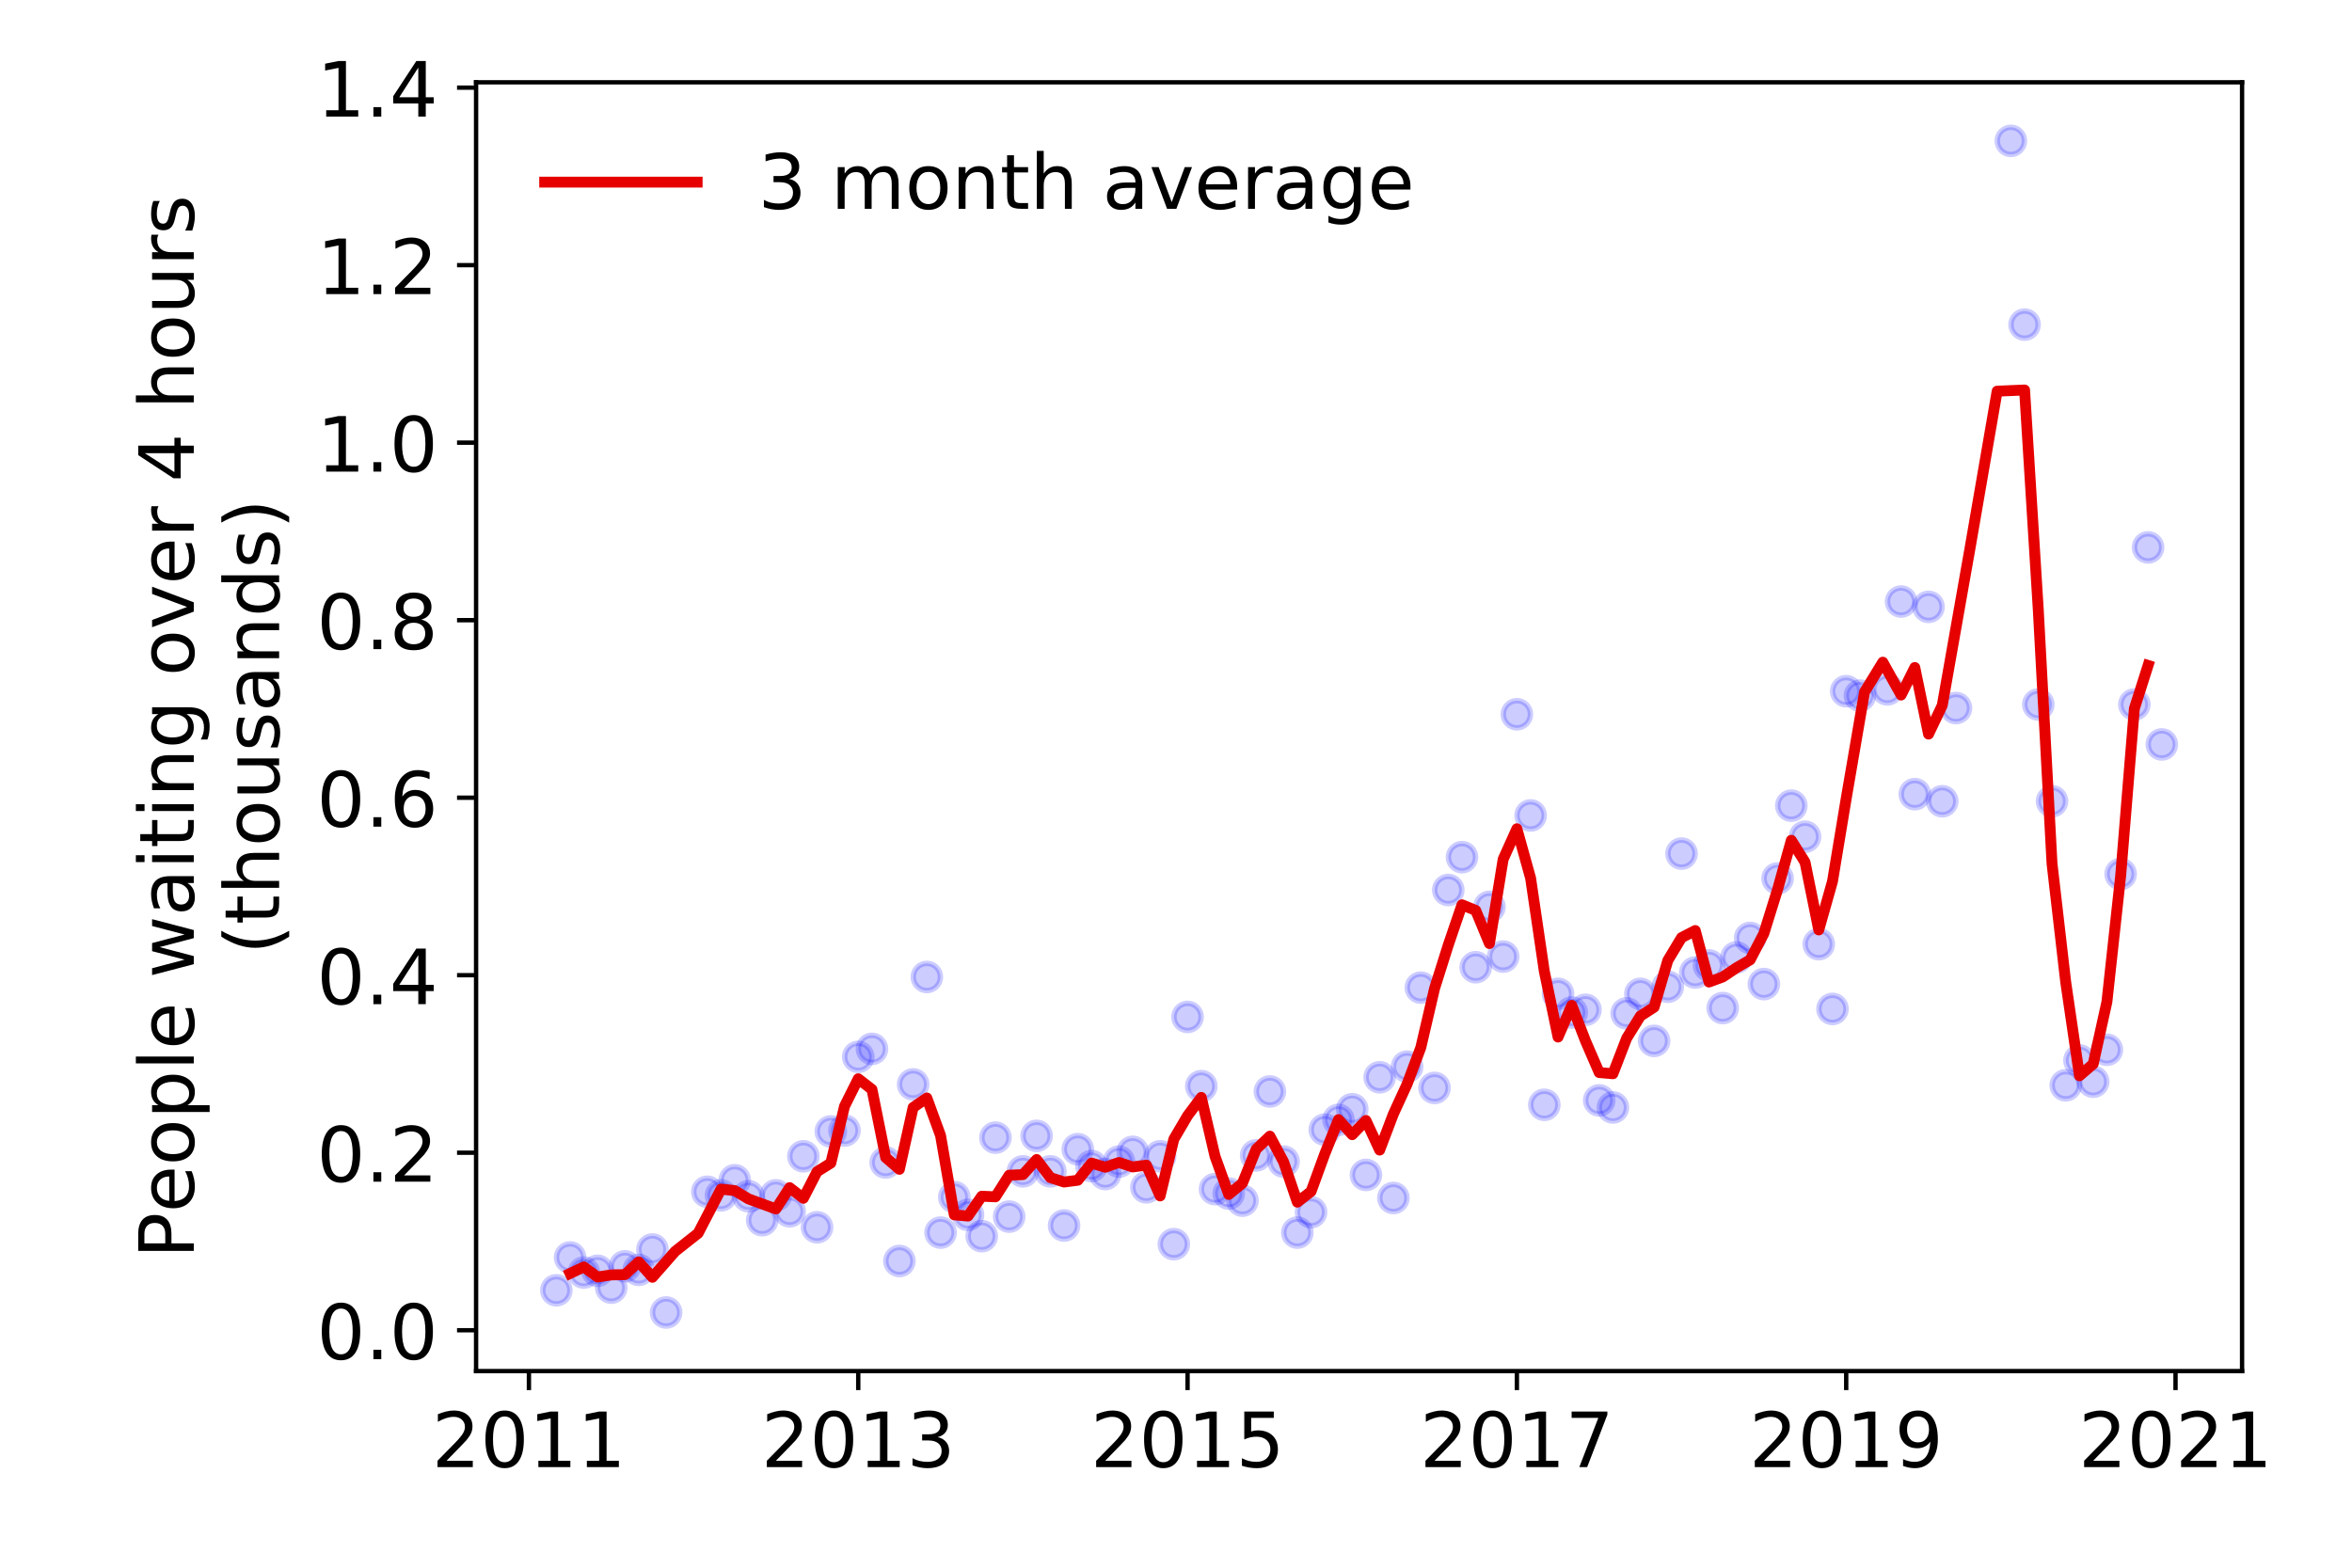 <?xml version="1.0" encoding="utf-8" standalone="no"?>
<!DOCTYPE svg PUBLIC "-//W3C//DTD SVG 1.1//EN"
  "http://www.w3.org/Graphics/SVG/1.1/DTD/svg11.dtd">
<!-- Created with matplotlib (https://matplotlib.org/) -->
<svg height="288pt" version="1.1" viewBox="0 0 432 288" width="432pt" xmlns="http://www.w3.org/2000/svg" xmlns:xlink="http://www.w3.org/1999/xlink">
 <defs>
  <style type="text/css">
*{stroke-linecap:butt;stroke-linejoin:round;}
  </style>
 </defs>
 <g id="figure_1">
  <g id="patch_1">
   <path d="M 0 288 
L 432 288 
L 432 0 
L 0 0 
z
" style="fill:#ffffff;"/>
  </g>
  <g id="axes_1">
   <g id="patch_2">
    <path d="M 87.445 251.88 
L 411.809 251.88 
L 411.809 15.12 
L 87.445 15.12 
z
" style="fill:#ffffff;"/>
   </g>
   <g id="matplotlib.axis_1">
    <g id="xtick_1">
     <g id="line2d_1">
      <defs>
       <path d="M 0 0 
L 0 3.5 
" id="m7afa722b14" style="stroke:#000000;stroke-width:0.8;"/>
      </defs>
      <g>
       <use style="stroke:#000000;stroke-width:0.8;" x="97.148" xlink:href="#m7afa722b14" y="251.88"/>
      </g>
     </g>
     <g id="text_1">
      <!-- 2011 -->
      <defs>
       <path d="M 19.188 8.297 
L 53.609 8.297 
L 53.609 0 
L 7.328 0 
L 7.328 8.297 
Q 12.938 14.109 22.625 23.891 
Q 32.328 33.688 34.812 36.531 
Q 39.547 41.844 41.422 45.531 
Q 43.312 49.219 43.312 52.781 
Q 43.312 58.594 39.234 62.25 
Q 35.156 65.922 28.609 65.922 
Q 23.969 65.922 18.812 64.312 
Q 13.672 62.703 7.812 59.422 
L 7.812 69.391 
Q 13.766 71.781 18.938 73 
Q 24.125 74.219 28.422 74.219 
Q 39.75 74.219 46.484 68.547 
Q 53.219 62.891 53.219 53.422 
Q 53.219 48.922 51.531 44.891 
Q 49.859 40.875 45.406 35.406 
Q 44.188 33.984 37.641 27.219 
Q 31.109 20.453 19.188 8.297 
z
" id="DejaVuSans-50"/>
       <path d="M 31.781 66.406 
Q 24.172 66.406 20.328 58.906 
Q 16.5 51.422 16.5 36.375 
Q 16.5 21.391 20.328 13.891 
Q 24.172 6.391 31.781 6.391 
Q 39.453 6.391 43.281 13.891 
Q 47.125 21.391 47.125 36.375 
Q 47.125 51.422 43.281 58.906 
Q 39.453 66.406 31.781 66.406 
z
M 31.781 74.219 
Q 44.047 74.219 50.516 64.516 
Q 56.984 54.828 56.984 36.375 
Q 56.984 17.969 50.516 8.266 
Q 44.047 -1.422 31.781 -1.422 
Q 19.531 -1.422 13.062 8.266 
Q 6.594 17.969 6.594 36.375 
Q 6.594 54.828 13.062 64.516 
Q 19.531 74.219 31.781 74.219 
z
" id="DejaVuSans-48"/>
       <path d="M 12.406 8.297 
L 28.516 8.297 
L 28.516 63.922 
L 10.984 60.406 
L 10.984 69.391 
L 28.422 72.906 
L 38.281 72.906 
L 38.281 8.297 
L 54.391 8.297 
L 54.391 0 
L 12.406 0 
z
" id="DejaVuSans-49"/>
      </defs>
      <g transform="translate(79.333 269.518)scale(0.14 -0.14)">
       <use xlink:href="#DejaVuSans-50"/>
       <use x="63.623" xlink:href="#DejaVuSans-48"/>
       <use x="127.246" xlink:href="#DejaVuSans-49"/>
       <use x="190.869" xlink:href="#DejaVuSans-49"/>
      </g>
     </g>
    </g>
    <g id="xtick_2">
     <g id="line2d_2">
      <g>
       <use style="stroke:#000000;stroke-width:0.8;" x="157.636" xlink:href="#m7afa722b14" y="251.88"/>
      </g>
     </g>
     <g id="text_2">
      <!-- 2013 -->
      <defs>
       <path d="M 40.578 39.312 
Q 47.656 37.797 51.625 33 
Q 55.609 28.219 55.609 21.188 
Q 55.609 10.406 48.188 4.484 
Q 40.766 -1.422 27.094 -1.422 
Q 22.516 -1.422 17.656 -0.516 
Q 12.797 0.391 7.625 2.203 
L 7.625 11.719 
Q 11.719 9.328 16.594 8.109 
Q 21.484 6.891 26.812 6.891 
Q 36.078 6.891 40.938 10.547 
Q 45.797 14.203 45.797 21.188 
Q 45.797 27.641 41.281 31.266 
Q 36.766 34.906 28.719 34.906 
L 20.219 34.906 
L 20.219 43.016 
L 29.109 43.016 
Q 36.375 43.016 40.234 45.922 
Q 44.094 48.828 44.094 54.297 
Q 44.094 59.906 40.109 62.906 
Q 36.141 65.922 28.719 65.922 
Q 24.656 65.922 20.016 65.031 
Q 15.375 64.156 9.812 62.312 
L 9.812 71.094 
Q 15.438 72.656 20.344 73.438 
Q 25.25 74.219 29.594 74.219 
Q 40.828 74.219 47.359 69.109 
Q 53.906 64.016 53.906 55.328 
Q 53.906 49.266 50.438 45.094 
Q 46.969 40.922 40.578 39.312 
z
" id="DejaVuSans-51"/>
      </defs>
      <g transform="translate(139.821 269.518)scale(0.14 -0.14)">
       <use xlink:href="#DejaVuSans-50"/>
       <use x="63.623" xlink:href="#DejaVuSans-48"/>
       <use x="127.246" xlink:href="#DejaVuSans-49"/>
       <use x="190.869" xlink:href="#DejaVuSans-51"/>
      </g>
     </g>
    </g>
    <g id="xtick_3">
     <g id="line2d_3">
      <g>
       <use style="stroke:#000000;stroke-width:0.8;" x="218.123" xlink:href="#m7afa722b14" y="251.88"/>
      </g>
     </g>
     <g id="text_3">
      <!-- 2015 -->
      <defs>
       <path d="M 10.797 72.906 
L 49.516 72.906 
L 49.516 64.594 
L 19.828 64.594 
L 19.828 46.734 
Q 21.969 47.469 24.109 47.828 
Q 26.266 48.188 28.422 48.188 
Q 40.625 48.188 47.75 41.5 
Q 54.891 34.812 54.891 23.391 
Q 54.891 11.625 47.562 5.094 
Q 40.234 -1.422 26.906 -1.422 
Q 22.312 -1.422 17.547 -0.641 
Q 12.797 0.141 7.719 1.703 
L 7.719 11.625 
Q 12.109 9.234 16.797 8.062 
Q 21.484 6.891 26.703 6.891 
Q 35.156 6.891 40.078 11.328 
Q 45.016 15.766 45.016 23.391 
Q 45.016 31 40.078 35.438 
Q 35.156 39.891 26.703 39.891 
Q 22.75 39.891 18.812 39.016 
Q 14.891 38.141 10.797 36.281 
z
" id="DejaVuSans-53"/>
      </defs>
      <g transform="translate(200.308 269.518)scale(0.14 -0.14)">
       <use xlink:href="#DejaVuSans-50"/>
       <use x="63.623" xlink:href="#DejaVuSans-48"/>
       <use x="127.246" xlink:href="#DejaVuSans-49"/>
       <use x="190.869" xlink:href="#DejaVuSans-53"/>
      </g>
     </g>
    </g>
    <g id="xtick_4">
     <g id="line2d_4">
      <g>
       <use style="stroke:#000000;stroke-width:0.8;" x="278.611" xlink:href="#m7afa722b14" y="251.88"/>
      </g>
     </g>
     <g id="text_4">
      <!-- 2017 -->
      <defs>
       <path d="M 8.203 72.906 
L 55.078 72.906 
L 55.078 68.703 
L 28.609 0 
L 18.312 0 
L 43.219 64.594 
L 8.203 64.594 
z
" id="DejaVuSans-55"/>
      </defs>
      <g transform="translate(260.796 269.518)scale(0.14 -0.14)">
       <use xlink:href="#DejaVuSans-50"/>
       <use x="63.623" xlink:href="#DejaVuSans-48"/>
       <use x="127.246" xlink:href="#DejaVuSans-49"/>
       <use x="190.869" xlink:href="#DejaVuSans-55"/>
      </g>
     </g>
    </g>
    <g id="xtick_5">
     <g id="line2d_5">
      <g>
       <use style="stroke:#000000;stroke-width:0.8;" x="339.098" xlink:href="#m7afa722b14" y="251.88"/>
      </g>
     </g>
     <g id="text_5">
      <!-- 2019 -->
      <defs>
       <path d="M 10.984 1.516 
L 10.984 10.5 
Q 14.703 8.734 18.5 7.812 
Q 22.312 6.891 25.984 6.891 
Q 35.75 6.891 40.891 13.453 
Q 46.047 20.016 46.781 33.406 
Q 43.953 29.203 39.594 26.953 
Q 35.25 24.703 29.984 24.703 
Q 19.047 24.703 12.672 31.312 
Q 6.297 37.938 6.297 49.422 
Q 6.297 60.641 12.938 67.422 
Q 19.578 74.219 30.609 74.219 
Q 43.266 74.219 49.922 64.516 
Q 56.594 54.828 56.594 36.375 
Q 56.594 19.141 48.406 8.859 
Q 40.234 -1.422 26.422 -1.422 
Q 22.703 -1.422 18.891 -0.688 
Q 15.094 0.047 10.984 1.516 
z
M 30.609 32.422 
Q 37.25 32.422 41.125 36.953 
Q 45.016 41.5 45.016 49.422 
Q 45.016 57.281 41.125 61.844 
Q 37.25 66.406 30.609 66.406 
Q 23.969 66.406 20.094 61.844 
Q 16.219 57.281 16.219 49.422 
Q 16.219 41.5 20.094 36.953 
Q 23.969 32.422 30.609 32.422 
z
" id="DejaVuSans-57"/>
      </defs>
      <g transform="translate(321.283 269.518)scale(0.14 -0.14)">
       <use xlink:href="#DejaVuSans-50"/>
       <use x="63.623" xlink:href="#DejaVuSans-48"/>
       <use x="127.246" xlink:href="#DejaVuSans-49"/>
       <use x="190.869" xlink:href="#DejaVuSans-57"/>
      </g>
     </g>
    </g>
    <g id="xtick_6">
     <g id="line2d_6">
      <g>
       <use style="stroke:#000000;stroke-width:0.8;" x="399.586" xlink:href="#m7afa722b14" y="251.88"/>
      </g>
     </g>
     <g id="text_6">
      <!-- 2021 -->
      <g transform="translate(381.771 269.518)scale(0.14 -0.14)">
       <use xlink:href="#DejaVuSans-50"/>
       <use x="63.623" xlink:href="#DejaVuSans-48"/>
       <use x="127.246" xlink:href="#DejaVuSans-50"/>
       <use x="190.869" xlink:href="#DejaVuSans-49"/>
      </g>
     </g>
    </g>
   </g>
   <g id="matplotlib.axis_2">
    <g id="ytick_1">
     <g id="line2d_7">
      <defs>
       <path d="M 0 0 
L -3.5 0 
" id="mf721488476" style="stroke:#000000;stroke-width:0.8;"/>
      </defs>
      <g>
       <use style="stroke:#000000;stroke-width:0.8;" x="87.445" xlink:href="#mf721488476" y="244.379"/>
      </g>
     </g>
     <g id="text_7">
      <!-- 0.0 -->
      <defs>
       <path d="M 10.688 12.406 
L 21 12.406 
L 21 0 
L 10.688 0 
z
" id="DejaVuSans-46"/>
      </defs>
      <g transform="translate(58.181 249.698)scale(0.14 -0.14)">
       <use xlink:href="#DejaVuSans-48"/>
       <use x="63.623" xlink:href="#DejaVuSans-46"/>
       <use x="95.41" xlink:href="#DejaVuSans-48"/>
      </g>
     </g>
    </g>
    <g id="ytick_2">
     <g id="line2d_8">
      <g>
       <use style="stroke:#000000;stroke-width:0.8;" x="87.445" xlink:href="#mf721488476" y="211.768"/>
      </g>
     </g>
     <g id="text_8">
      <!-- 0.2 -->
      <g transform="translate(58.181 217.087)scale(0.14 -0.14)">
       <use xlink:href="#DejaVuSans-48"/>
       <use x="63.623" xlink:href="#DejaVuSans-46"/>
       <use x="95.41" xlink:href="#DejaVuSans-50"/>
      </g>
     </g>
    </g>
    <g id="ytick_3">
     <g id="line2d_9">
      <g>
       <use style="stroke:#000000;stroke-width:0.8;" x="87.445" xlink:href="#mf721488476" y="179.156"/>
      </g>
     </g>
     <g id="text_9">
      <!-- 0.4 -->
      <defs>
       <path d="M 37.797 64.312 
L 12.891 25.391 
L 37.797 25.391 
z
M 35.203 72.906 
L 47.609 72.906 
L 47.609 25.391 
L 58.016 25.391 
L 58.016 17.188 
L 47.609 17.188 
L 47.609 0 
L 37.797 0 
L 37.797 17.188 
L 4.891 17.188 
L 4.891 26.703 
z
" id="DejaVuSans-52"/>
      </defs>
      <g transform="translate(58.181 184.475)scale(0.14 -0.14)">
       <use xlink:href="#DejaVuSans-48"/>
       <use x="63.623" xlink:href="#DejaVuSans-46"/>
       <use x="95.41" xlink:href="#DejaVuSans-52"/>
      </g>
     </g>
    </g>
    <g id="ytick_4">
     <g id="line2d_10">
      <g>
       <use style="stroke:#000000;stroke-width:0.8;" x="87.445" xlink:href="#mf721488476" y="146.545"/>
      </g>
     </g>
     <g id="text_10">
      <!-- 0.6 -->
      <defs>
       <path d="M 33.016 40.375 
Q 26.375 40.375 22.484 35.828 
Q 18.609 31.297 18.609 23.391 
Q 18.609 15.531 22.484 10.953 
Q 26.375 6.391 33.016 6.391 
Q 39.656 6.391 43.531 10.953 
Q 47.406 15.531 47.406 23.391 
Q 47.406 31.297 43.531 35.828 
Q 39.656 40.375 33.016 40.375 
z
M 52.594 71.297 
L 52.594 62.312 
Q 48.875 64.062 45.094 64.984 
Q 41.312 65.922 37.594 65.922 
Q 27.828 65.922 22.672 59.328 
Q 17.531 52.734 16.797 39.406 
Q 19.672 43.656 24.016 45.922 
Q 28.375 48.188 33.594 48.188 
Q 44.578 48.188 50.953 41.516 
Q 57.328 34.859 57.328 23.391 
Q 57.328 12.156 50.688 5.359 
Q 44.047 -1.422 33.016 -1.422 
Q 20.359 -1.422 13.672 8.266 
Q 6.984 17.969 6.984 36.375 
Q 6.984 53.656 15.188 63.938 
Q 23.391 74.219 37.203 74.219 
Q 40.922 74.219 44.703 73.484 
Q 48.484 72.75 52.594 71.297 
z
" id="DejaVuSans-54"/>
      </defs>
      <g transform="translate(58.181 151.864)scale(0.14 -0.14)">
       <use xlink:href="#DejaVuSans-48"/>
       <use x="63.623" xlink:href="#DejaVuSans-46"/>
       <use x="95.41" xlink:href="#DejaVuSans-54"/>
      </g>
     </g>
    </g>
    <g id="ytick_5">
     <g id="line2d_11">
      <g>
       <use style="stroke:#000000;stroke-width:0.8;" x="87.445" xlink:href="#mf721488476" y="113.933"/>
      </g>
     </g>
     <g id="text_11">
      <!-- 0.8 -->
      <defs>
       <path d="M 31.781 34.625 
Q 24.75 34.625 20.719 30.859 
Q 16.703 27.094 16.703 20.516 
Q 16.703 13.922 20.719 10.156 
Q 24.75 6.391 31.781 6.391 
Q 38.812 6.391 42.859 10.172 
Q 46.922 13.969 46.922 20.516 
Q 46.922 27.094 42.891 30.859 
Q 38.875 34.625 31.781 34.625 
z
M 21.922 38.812 
Q 15.578 40.375 12.031 44.719 
Q 8.5 49.078 8.5 55.328 
Q 8.5 64.062 14.719 69.141 
Q 20.953 74.219 31.781 74.219 
Q 42.672 74.219 48.875 69.141 
Q 55.078 64.062 55.078 55.328 
Q 55.078 49.078 51.531 44.719 
Q 48 40.375 41.703 38.812 
Q 48.828 37.156 52.797 32.312 
Q 56.781 27.484 56.781 20.516 
Q 56.781 9.906 50.312 4.234 
Q 43.844 -1.422 31.781 -1.422 
Q 19.734 -1.422 13.25 4.234 
Q 6.781 9.906 6.781 20.516 
Q 6.781 27.484 10.781 32.312 
Q 14.797 37.156 21.922 38.812 
z
M 18.312 54.391 
Q 18.312 48.734 21.844 45.562 
Q 25.391 42.391 31.781 42.391 
Q 38.141 42.391 41.719 45.562 
Q 45.312 48.734 45.312 54.391 
Q 45.312 60.062 41.719 63.234 
Q 38.141 66.406 31.781 66.406 
Q 25.391 66.406 21.844 63.234 
Q 18.312 60.062 18.312 54.391 
z
" id="DejaVuSans-56"/>
      </defs>
      <g transform="translate(58.181 119.252)scale(0.14 -0.14)">
       <use xlink:href="#DejaVuSans-48"/>
       <use x="63.623" xlink:href="#DejaVuSans-46"/>
       <use x="95.41" xlink:href="#DejaVuSans-56"/>
      </g>
     </g>
    </g>
    <g id="ytick_6">
     <g id="line2d_12">
      <g>
       <use style="stroke:#000000;stroke-width:0.8;" x="87.445" xlink:href="#mf721488476" y="81.321"/>
      </g>
     </g>
     <g id="text_12">
      <!-- 1.0 -->
      <g transform="translate(58.181 86.64)scale(0.14 -0.14)">
       <use xlink:href="#DejaVuSans-49"/>
       <use x="63.623" xlink:href="#DejaVuSans-46"/>
       <use x="95.41" xlink:href="#DejaVuSans-48"/>
      </g>
     </g>
    </g>
    <g id="ytick_7">
     <g id="line2d_13">
      <g>
       <use style="stroke:#000000;stroke-width:0.8;" x="87.445" xlink:href="#mf721488476" y="48.71"/>
      </g>
     </g>
     <g id="text_13">
      <!-- 1.2 -->
      <g transform="translate(58.181 54.029)scale(0.14 -0.14)">
       <use xlink:href="#DejaVuSans-49"/>
       <use x="63.623" xlink:href="#DejaVuSans-46"/>
       <use x="95.41" xlink:href="#DejaVuSans-50"/>
      </g>
     </g>
    </g>
    <g id="ytick_8">
     <g id="line2d_14">
      <g>
       <use style="stroke:#000000;stroke-width:0.8;" x="87.445" xlink:href="#mf721488476" y="16.098"/>
      </g>
     </g>
     <g id="text_14">
      <!-- 1.4 -->
      <g transform="translate(58.181 21.417)scale(0.14 -0.14)">
       <use xlink:href="#DejaVuSans-49"/>
       <use x="63.623" xlink:href="#DejaVuSans-46"/>
       <use x="95.41" xlink:href="#DejaVuSans-52"/>
      </g>
     </g>
    </g>
    <g id="text_15">
     <!-- People waiting over 4 hours -->
     <defs>
      <path d="M 19.672 64.797 
L 19.672 37.406 
L 32.078 37.406 
Q 38.969 37.406 42.719 40.969 
Q 46.484 44.531 46.484 51.125 
Q 46.484 57.672 42.719 61.234 
Q 38.969 64.797 32.078 64.797 
z
M 9.812 72.906 
L 32.078 72.906 
Q 44.344 72.906 50.609 67.359 
Q 56.891 61.812 56.891 51.125 
Q 56.891 40.328 50.609 34.812 
Q 44.344 29.297 32.078 29.297 
L 19.672 29.297 
L 19.672 0 
L 9.812 0 
z
" id="DejaVuSans-80"/>
      <path d="M 56.203 29.594 
L 56.203 25.203 
L 14.891 25.203 
Q 15.484 15.922 20.484 11.062 
Q 25.484 6.203 34.422 6.203 
Q 39.594 6.203 44.453 7.469 
Q 49.312 8.734 54.109 11.281 
L 54.109 2.781 
Q 49.266 0.734 44.188 -0.344 
Q 39.109 -1.422 33.891 -1.422 
Q 20.797 -1.422 13.156 6.188 
Q 5.516 13.812 5.516 26.812 
Q 5.516 40.234 12.766 48.109 
Q 20.016 56 32.328 56 
Q 43.359 56 49.781 48.891 
Q 56.203 41.797 56.203 29.594 
z
M 47.219 32.234 
Q 47.125 39.594 43.094 43.984 
Q 39.062 48.391 32.422 48.391 
Q 24.906 48.391 20.391 44.141 
Q 15.875 39.891 15.188 32.172 
z
" id="DejaVuSans-101"/>
      <path d="M 30.609 48.391 
Q 23.391 48.391 19.188 42.75 
Q 14.984 37.109 14.984 27.297 
Q 14.984 17.484 19.156 11.844 
Q 23.344 6.203 30.609 6.203 
Q 37.797 6.203 41.984 11.859 
Q 46.188 17.531 46.188 27.297 
Q 46.188 37.016 41.984 42.703 
Q 37.797 48.391 30.609 48.391 
z
M 30.609 56 
Q 42.328 56 49.016 48.375 
Q 55.719 40.766 55.719 27.297 
Q 55.719 13.875 49.016 6.219 
Q 42.328 -1.422 30.609 -1.422 
Q 18.844 -1.422 12.172 6.219 
Q 5.516 13.875 5.516 27.297 
Q 5.516 40.766 12.172 48.375 
Q 18.844 56 30.609 56 
z
" id="DejaVuSans-111"/>
      <path d="M 18.109 8.203 
L 18.109 -20.797 
L 9.078 -20.797 
L 9.078 54.688 
L 18.109 54.688 
L 18.109 46.391 
Q 20.953 51.266 25.266 53.625 
Q 29.594 56 35.594 56 
Q 45.562 56 51.781 48.094 
Q 58.016 40.188 58.016 27.297 
Q 58.016 14.406 51.781 6.484 
Q 45.562 -1.422 35.594 -1.422 
Q 29.594 -1.422 25.266 0.953 
Q 20.953 3.328 18.109 8.203 
z
M 48.688 27.297 
Q 48.688 37.203 44.609 42.844 
Q 40.531 48.484 33.406 48.484 
Q 26.266 48.484 22.188 42.844 
Q 18.109 37.203 18.109 27.297 
Q 18.109 17.391 22.188 11.75 
Q 26.266 6.109 33.406 6.109 
Q 40.531 6.109 44.609 11.75 
Q 48.688 17.391 48.688 27.297 
z
" id="DejaVuSans-112"/>
      <path d="M 9.422 75.984 
L 18.406 75.984 
L 18.406 0 
L 9.422 0 
z
" id="DejaVuSans-108"/>
      <path id="DejaVuSans-32"/>
      <path d="M 4.203 54.688 
L 13.188 54.688 
L 24.422 12.016 
L 35.594 54.688 
L 46.188 54.688 
L 57.422 12.016 
L 68.609 54.688 
L 77.594 54.688 
L 63.281 0 
L 52.688 0 
L 40.922 44.828 
L 29.109 0 
L 18.5 0 
z
" id="DejaVuSans-119"/>
      <path d="M 34.281 27.484 
Q 23.391 27.484 19.188 25 
Q 14.984 22.516 14.984 16.5 
Q 14.984 11.719 18.141 8.906 
Q 21.297 6.109 26.703 6.109 
Q 34.188 6.109 38.703 11.406 
Q 43.219 16.703 43.219 25.484 
L 43.219 27.484 
z
M 52.203 31.203 
L 52.203 0 
L 43.219 0 
L 43.219 8.297 
Q 40.141 3.328 35.547 0.953 
Q 30.953 -1.422 24.312 -1.422 
Q 15.922 -1.422 10.953 3.297 
Q 6 8.016 6 15.922 
Q 6 25.141 12.172 29.828 
Q 18.359 34.516 30.609 34.516 
L 43.219 34.516 
L 43.219 35.406 
Q 43.219 41.609 39.141 45 
Q 35.062 48.391 27.688 48.391 
Q 23 48.391 18.547 47.266 
Q 14.109 46.141 10.016 43.891 
L 10.016 52.203 
Q 14.938 54.109 19.578 55.047 
Q 24.219 56 28.609 56 
Q 40.484 56 46.344 49.844 
Q 52.203 43.703 52.203 31.203 
z
" id="DejaVuSans-97"/>
      <path d="M 9.422 54.688 
L 18.406 54.688 
L 18.406 0 
L 9.422 0 
z
M 9.422 75.984 
L 18.406 75.984 
L 18.406 64.594 
L 9.422 64.594 
z
" id="DejaVuSans-105"/>
      <path d="M 18.312 70.219 
L 18.312 54.688 
L 36.812 54.688 
L 36.812 47.703 
L 18.312 47.703 
L 18.312 18.016 
Q 18.312 11.328 20.141 9.422 
Q 21.969 7.516 27.594 7.516 
L 36.812 7.516 
L 36.812 0 
L 27.594 0 
Q 17.188 0 13.234 3.875 
Q 9.281 7.766 9.281 18.016 
L 9.281 47.703 
L 2.688 47.703 
L 2.688 54.688 
L 9.281 54.688 
L 9.281 70.219 
z
" id="DejaVuSans-116"/>
      <path d="M 54.891 33.016 
L 54.891 0 
L 45.906 0 
L 45.906 32.719 
Q 45.906 40.484 42.875 44.328 
Q 39.844 48.188 33.797 48.188 
Q 26.516 48.188 22.312 43.547 
Q 18.109 38.922 18.109 30.906 
L 18.109 0 
L 9.078 0 
L 9.078 54.688 
L 18.109 54.688 
L 18.109 46.188 
Q 21.344 51.125 25.703 53.562 
Q 30.078 56 35.797 56 
Q 45.219 56 50.047 50.172 
Q 54.891 44.344 54.891 33.016 
z
" id="DejaVuSans-110"/>
      <path d="M 45.406 27.984 
Q 45.406 37.75 41.375 43.109 
Q 37.359 48.484 30.078 48.484 
Q 22.859 48.484 18.828 43.109 
Q 14.797 37.75 14.797 27.984 
Q 14.797 18.266 18.828 12.891 
Q 22.859 7.516 30.078 7.516 
Q 37.359 7.516 41.375 12.891 
Q 45.406 18.266 45.406 27.984 
z
M 54.391 6.781 
Q 54.391 -7.172 48.188 -13.984 
Q 42 -20.797 29.203 -20.797 
Q 24.469 -20.797 20.266 -20.094 
Q 16.062 -19.391 12.109 -17.922 
L 12.109 -9.188 
Q 16.062 -11.328 19.922 -12.344 
Q 23.781 -13.375 27.781 -13.375 
Q 36.625 -13.375 41.016 -8.766 
Q 45.406 -4.156 45.406 5.172 
L 45.406 9.625 
Q 42.625 4.781 38.281 2.391 
Q 33.938 0 27.875 0 
Q 17.828 0 11.672 7.656 
Q 5.516 15.328 5.516 27.984 
Q 5.516 40.672 11.672 48.328 
Q 17.828 56 27.875 56 
Q 33.938 56 38.281 53.609 
Q 42.625 51.219 45.406 46.391 
L 45.406 54.688 
L 54.391 54.688 
z
" id="DejaVuSans-103"/>
      <path d="M 2.984 54.688 
L 12.5 54.688 
L 29.594 8.797 
L 46.688 54.688 
L 56.203 54.688 
L 35.688 0 
L 23.484 0 
z
" id="DejaVuSans-118"/>
      <path d="M 41.109 46.297 
Q 39.594 47.172 37.812 47.578 
Q 36.031 48 33.891 48 
Q 26.266 48 22.188 43.047 
Q 18.109 38.094 18.109 28.812 
L 18.109 0 
L 9.078 0 
L 9.078 54.688 
L 18.109 54.688 
L 18.109 46.188 
Q 20.953 51.172 25.484 53.578 
Q 30.031 56 36.531 56 
Q 37.453 56 38.578 55.875 
Q 39.703 55.766 41.062 55.516 
z
" id="DejaVuSans-114"/>
      <path d="M 54.891 33.016 
L 54.891 0 
L 45.906 0 
L 45.906 32.719 
Q 45.906 40.484 42.875 44.328 
Q 39.844 48.188 33.797 48.188 
Q 26.516 48.188 22.312 43.547 
Q 18.109 38.922 18.109 30.906 
L 18.109 0 
L 9.078 0 
L 9.078 75.984 
L 18.109 75.984 
L 18.109 46.188 
Q 21.344 51.125 25.703 53.562 
Q 30.078 56 35.797 56 
Q 45.219 56 50.047 50.172 
Q 54.891 44.344 54.891 33.016 
z
" id="DejaVuSans-104"/>
      <path d="M 8.5 21.578 
L 8.5 54.688 
L 17.484 54.688 
L 17.484 21.922 
Q 17.484 14.156 20.5 10.266 
Q 23.531 6.391 29.594 6.391 
Q 36.859 6.391 41.078 11.031 
Q 45.312 15.672 45.312 23.688 
L 45.312 54.688 
L 54.297 54.688 
L 54.297 0 
L 45.312 0 
L 45.312 8.406 
Q 42.047 3.422 37.719 1 
Q 33.406 -1.422 27.688 -1.422 
Q 18.266 -1.422 13.375 4.438 
Q 8.5 10.297 8.5 21.578 
z
M 31.109 56 
z
" id="DejaVuSans-117"/>
      <path d="M 44.281 53.078 
L 44.281 44.578 
Q 40.484 46.531 36.375 47.5 
Q 32.281 48.484 27.875 48.484 
Q 21.188 48.484 17.844 46.438 
Q 14.5 44.391 14.5 40.281 
Q 14.5 37.156 16.891 35.375 
Q 19.281 33.594 26.516 31.984 
L 29.594 31.297 
Q 39.156 29.25 43.188 25.516 
Q 47.219 21.781 47.219 15.094 
Q 47.219 7.469 41.188 3.016 
Q 35.156 -1.422 24.609 -1.422 
Q 20.219 -1.422 15.453 -0.562 
Q 10.688 0.297 5.422 2 
L 5.422 11.281 
Q 10.406 8.688 15.234 7.391 
Q 20.062 6.109 24.812 6.109 
Q 31.156 6.109 34.562 8.281 
Q 37.984 10.453 37.984 14.406 
Q 37.984 18.062 35.516 20.016 
Q 33.062 21.969 24.703 23.781 
L 21.578 24.516 
Q 13.234 26.266 9.516 29.906 
Q 5.812 33.547 5.812 39.891 
Q 5.812 47.609 11.281 51.797 
Q 16.75 56 26.812 56 
Q 31.781 56 36.172 55.266 
Q 40.578 54.547 44.281 53.078 
z
" id="DejaVuSans-115"/>
     </defs>
     <g transform="translate(35.592 231.175)rotate(-90)scale(0.14 -0.14)">
      <use xlink:href="#DejaVuSans-80"/>
      <use x="60.256" xlink:href="#DejaVuSans-101"/>
      <use x="121.779" xlink:href="#DejaVuSans-111"/>
      <use x="182.961" xlink:href="#DejaVuSans-112"/>
      <use x="246.438" xlink:href="#DejaVuSans-108"/>
      <use x="274.221" xlink:href="#DejaVuSans-101"/>
      <use x="335.744" xlink:href="#DejaVuSans-32"/>
      <use x="367.531" xlink:href="#DejaVuSans-119"/>
      <use x="449.318" xlink:href="#DejaVuSans-97"/>
      <use x="510.598" xlink:href="#DejaVuSans-105"/>
      <use x="538.381" xlink:href="#DejaVuSans-116"/>
      <use x="577.59" xlink:href="#DejaVuSans-105"/>
      <use x="605.373" xlink:href="#DejaVuSans-110"/>
      <use x="668.752" xlink:href="#DejaVuSans-103"/>
      <use x="732.229" xlink:href="#DejaVuSans-32"/>
      <use x="764.016" xlink:href="#DejaVuSans-111"/>
      <use x="825.197" xlink:href="#DejaVuSans-118"/>
      <use x="884.377" xlink:href="#DejaVuSans-101"/>
      <use x="945.9" xlink:href="#DejaVuSans-114"/>
      <use x="987.014" xlink:href="#DejaVuSans-32"/>
      <use x="1018.801" xlink:href="#DejaVuSans-52"/>
      <use x="1082.424" xlink:href="#DejaVuSans-32"/>
      <use x="1114.211" xlink:href="#DejaVuSans-104"/>
      <use x="1177.59" xlink:href="#DejaVuSans-111"/>
      <use x="1238.771" xlink:href="#DejaVuSans-117"/>
      <use x="1302.15" xlink:href="#DejaVuSans-114"/>
      <use x="1343.264" xlink:href="#DejaVuSans-115"/>
     </g>
     <!-- (thousands) -->
     <defs>
      <path d="M 31 75.875 
Q 24.469 64.656 21.281 53.656 
Q 18.109 42.672 18.109 31.391 
Q 18.109 20.125 21.312 9.062 
Q 24.516 -2 31 -13.188 
L 23.188 -13.188 
Q 15.875 -1.703 12.234 9.375 
Q 8.594 20.453 8.594 31.391 
Q 8.594 42.281 12.203 53.312 
Q 15.828 64.359 23.188 75.875 
z
" id="DejaVuSans-40"/>
      <path d="M 45.406 46.391 
L 45.406 75.984 
L 54.391 75.984 
L 54.391 0 
L 45.406 0 
L 45.406 8.203 
Q 42.578 3.328 38.25 0.953 
Q 33.938 -1.422 27.875 -1.422 
Q 17.969 -1.422 11.734 6.484 
Q 5.516 14.406 5.516 27.297 
Q 5.516 40.188 11.734 48.094 
Q 17.969 56 27.875 56 
Q 33.938 56 38.25 53.625 
Q 42.578 51.266 45.406 46.391 
z
M 14.797 27.297 
Q 14.797 17.391 18.875 11.75 
Q 22.953 6.109 30.078 6.109 
Q 37.203 6.109 41.297 11.75 
Q 45.406 17.391 45.406 27.297 
Q 45.406 37.203 41.297 42.844 
Q 37.203 48.484 30.078 48.484 
Q 22.953 48.484 18.875 42.844 
Q 14.797 37.203 14.797 27.297 
z
" id="DejaVuSans-100"/>
      <path d="M 8.016 75.875 
L 15.828 75.875 
Q 23.141 64.359 26.781 53.312 
Q 30.422 42.281 30.422 31.391 
Q 30.422 20.453 26.781 9.375 
Q 23.141 -1.703 15.828 -13.188 
L 8.016 -13.188 
Q 14.5 -2 17.703 9.062 
Q 20.906 20.125 20.906 31.391 
Q 20.906 42.672 17.703 53.656 
Q 14.5 64.656 8.016 75.875 
z
" id="DejaVuSans-41"/>
     </defs>
     <g transform="translate(51.269 175.325)rotate(-90)scale(0.14 -0.14)">
      <use xlink:href="#DejaVuSans-40"/>
      <use x="39.014" xlink:href="#DejaVuSans-116"/>
      <use x="78.223" xlink:href="#DejaVuSans-104"/>
      <use x="141.602" xlink:href="#DejaVuSans-111"/>
      <use x="202.783" xlink:href="#DejaVuSans-117"/>
      <use x="266.162" xlink:href="#DejaVuSans-115"/>
      <use x="318.262" xlink:href="#DejaVuSans-97"/>
      <use x="379.541" xlink:href="#DejaVuSans-110"/>
      <use x="442.92" xlink:href="#DejaVuSans-100"/>
      <use x="506.396" xlink:href="#DejaVuSans-115"/>
      <use x="558.496" xlink:href="#DejaVuSans-41"/>
     </g>
    </g>
   </g>
   <g id="line2d_15">
    <defs>
     <path d="M 0 2.5 
C 0.663 2.5 1.299 2.237 1.768 1.768 
C 2.237 1.299 2.5 0.663 2.5 0 
C 2.5 -0.663 2.237 -1.299 1.768 -1.768 
C 1.299 -2.237 0.663 -2.5 0 -2.5 
C -0.663 -2.5 -1.299 -2.237 -1.768 -1.768 
C -2.237 -1.299 -2.5 -0.663 -2.5 0 
C -2.5 0.663 -2.237 1.299 -1.768 1.768 
C -1.299 2.237 -0.663 2.5 0 2.5 
z
" id="mb6cf1b5b35" style="stroke:#0000ff;stroke-opacity:0.2;"/>
    </defs>
    <g clip-path="url(#p290813e451)">
     <use style="fill:#0000ff;fill-opacity:0.2;stroke:#0000ff;stroke-opacity:0.2;" x="397.065" xlink:href="#mb6cf1b5b35" y="136.761"/>
     <use style="fill:#0000ff;fill-opacity:0.2;stroke:#0000ff;stroke-opacity:0.2;" x="394.545" xlink:href="#mb6cf1b5b35" y="100.562"/>
     <use style="fill:#0000ff;fill-opacity:0.2;stroke:#0000ff;stroke-opacity:0.2;" x="392.025" xlink:href="#mb6cf1b5b35" y="129.424"/>
     <use style="fill:#0000ff;fill-opacity:0.2;stroke:#0000ff;stroke-opacity:0.2;" x="389.505" xlink:href="#mb6cf1b5b35" y="160.568"/>
     <use style="fill:#0000ff;fill-opacity:0.2;stroke:#0000ff;stroke-opacity:0.2;" x="386.984" xlink:href="#mb6cf1b5b35" y="192.853"/>
     <use style="fill:#0000ff;fill-opacity:0.2;stroke:#0000ff;stroke-opacity:0.2;" x="384.464" xlink:href="#mb6cf1b5b35" y="198.723"/>
     <use style="fill:#0000ff;fill-opacity:0.2;stroke:#0000ff;stroke-opacity:0.2;" x="381.944" xlink:href="#mb6cf1b5b35" y="194.81"/>
     <use style="fill:#0000ff;fill-opacity:0.2;stroke:#0000ff;stroke-opacity:0.2;" x="379.423" xlink:href="#mb6cf1b5b35" y="199.375"/>
     <use style="fill:#0000ff;fill-opacity:0.2;stroke:#0000ff;stroke-opacity:0.2;" x="376.903" xlink:href="#mb6cf1b5b35" y="147.197"/>
     <use style="fill:#0000ff;fill-opacity:0.2;stroke:#0000ff;stroke-opacity:0.2;" x="374.383" xlink:href="#mb6cf1b5b35" y="129.424"/>
     <use style="fill:#0000ff;fill-opacity:0.2;stroke:#0000ff;stroke-opacity:0.2;" x="371.862" xlink:href="#mb6cf1b5b35" y="59.635"/>
     <use style="fill:#0000ff;fill-opacity:0.2;stroke:#0000ff;stroke-opacity:0.2;" x="369.342" xlink:href="#mb6cf1b5b35" y="25.882"/>
     <use style="fill:#0000ff;fill-opacity:0.2;stroke:#0000ff;stroke-opacity:0.2;" x="359.261" xlink:href="#mb6cf1b5b35" y="130.076"/>
     <use style="fill:#0000ff;fill-opacity:0.2;stroke:#0000ff;stroke-opacity:0.2;" x="356.74" xlink:href="#mb6cf1b5b35" y="147.197"/>
     <use style="fill:#0000ff;fill-opacity:0.2;stroke:#0000ff;stroke-opacity:0.2;" x="354.22" xlink:href="#mb6cf1b5b35" y="111.487"/>
     <use style="fill:#0000ff;fill-opacity:0.2;stroke:#0000ff;stroke-opacity:0.2;" x="351.7" xlink:href="#mb6cf1b5b35" y="145.892"/>
     <use style="fill:#0000ff;fill-opacity:0.2;stroke:#0000ff;stroke-opacity:0.2;" x="349.18" xlink:href="#mb6cf1b5b35" y="110.509"/>
     <use style="fill:#0000ff;fill-opacity:0.2;stroke:#0000ff;stroke-opacity:0.2;" x="346.659" xlink:href="#mb6cf1b5b35" y="126.652"/>
     <use style="fill:#0000ff;fill-opacity:0.2;stroke:#0000ff;stroke-opacity:0.2;" x="341.619" xlink:href="#mb6cf1b5b35" y="127.793"/>
     <use style="fill:#0000ff;fill-opacity:0.2;stroke:#0000ff;stroke-opacity:0.2;" x="339.098" xlink:href="#mb6cf1b5b35" y="126.978"/>
     <use style="fill:#0000ff;fill-opacity:0.2;stroke:#0000ff;stroke-opacity:0.2;" x="336.578" xlink:href="#mb6cf1b5b35" y="185.352"/>
     <use style="fill:#0000ff;fill-opacity:0.2;stroke:#0000ff;stroke-opacity:0.2;" x="334.058" xlink:href="#mb6cf1b5b35" y="173.449"/>
     <use style="fill:#0000ff;fill-opacity:0.2;stroke:#0000ff;stroke-opacity:0.2;" x="331.537" xlink:href="#mb6cf1b5b35" y="153.719"/>
     <use style="fill:#0000ff;fill-opacity:0.2;stroke:#0000ff;stroke-opacity:0.2;" x="329.017" xlink:href="#mb6cf1b5b35" y="148.012"/>
     <use style="fill:#0000ff;fill-opacity:0.2;stroke:#0000ff;stroke-opacity:0.2;" x="326.497" xlink:href="#mb6cf1b5b35" y="161.383"/>
     <use style="fill:#0000ff;fill-opacity:0.2;stroke:#0000ff;stroke-opacity:0.2;" x="323.976" xlink:href="#mb6cf1b5b35" y="180.787"/>
     <use style="fill:#0000ff;fill-opacity:0.2;stroke:#0000ff;stroke-opacity:0.2;" x="321.456" xlink:href="#mb6cf1b5b35" y="172.308"/>
     <use style="fill:#0000ff;fill-opacity:0.2;stroke:#0000ff;stroke-opacity:0.2;" x="318.936" xlink:href="#mb6cf1b5b35" y="175.895"/>
     <use style="fill:#0000ff;fill-opacity:0.2;stroke:#0000ff;stroke-opacity:0.2;" x="316.415" xlink:href="#mb6cf1b5b35" y="185.189"/>
     <use style="fill:#0000ff;fill-opacity:0.2;stroke:#0000ff;stroke-opacity:0.2;" x="313.895" xlink:href="#mb6cf1b5b35" y="177.363"/>
     <use style="fill:#0000ff;fill-opacity:0.2;stroke:#0000ff;stroke-opacity:0.2;" x="311.375" xlink:href="#mb6cf1b5b35" y="178.667"/>
     <use style="fill:#0000ff;fill-opacity:0.2;stroke:#0000ff;stroke-opacity:0.2;" x="308.854" xlink:href="#mb6cf1b5b35" y="156.817"/>
     <use style="fill:#0000ff;fill-opacity:0.2;stroke:#0000ff;stroke-opacity:0.2;" x="306.334" xlink:href="#mb6cf1b5b35" y="181.276"/>
     <use style="fill:#0000ff;fill-opacity:0.2;stroke:#0000ff;stroke-opacity:0.2;" x="303.814" xlink:href="#mb6cf1b5b35" y="191.222"/>
     <use style="fill:#0000ff;fill-opacity:0.2;stroke:#0000ff;stroke-opacity:0.2;" x="301.294" xlink:href="#mb6cf1b5b35" y="182.58"/>
     <use style="fill:#0000ff;fill-opacity:0.2;stroke:#0000ff;stroke-opacity:0.2;" x="298.773" xlink:href="#mb6cf1b5b35" y="186.168"/>
     <use style="fill:#0000ff;fill-opacity:0.2;stroke:#0000ff;stroke-opacity:0.2;" x="296.253" xlink:href="#mb6cf1b5b35" y="203.452"/>
     <use style="fill:#0000ff;fill-opacity:0.2;stroke:#0000ff;stroke-opacity:0.2;" x="293.733" xlink:href="#mb6cf1b5b35" y="202.147"/>
     <use style="fill:#0000ff;fill-opacity:0.2;stroke:#0000ff;stroke-opacity:0.2;" x="291.212" xlink:href="#mb6cf1b5b35" y="185.515"/>
     <use style="fill:#0000ff;fill-opacity:0.2;stroke:#0000ff;stroke-opacity:0.2;" x="288.692" xlink:href="#mb6cf1b5b35" y="186.005"/>
     <use style="fill:#0000ff;fill-opacity:0.2;stroke:#0000ff;stroke-opacity:0.2;" x="286.172" xlink:href="#mb6cf1b5b35" y="182.58"/>
     <use style="fill:#0000ff;fill-opacity:0.2;stroke:#0000ff;stroke-opacity:0.2;" x="283.651" xlink:href="#mb6cf1b5b35" y="202.963"/>
     <use style="fill:#0000ff;fill-opacity:0.2;stroke:#0000ff;stroke-opacity:0.2;" x="281.131" xlink:href="#mb6cf1b5b35" y="149.806"/>
     <use style="fill:#0000ff;fill-opacity:0.2;stroke:#0000ff;stroke-opacity:0.2;" x="278.611" xlink:href="#mb6cf1b5b35" y="131.217"/>
     <use style="fill:#0000ff;fill-opacity:0.2;stroke:#0000ff;stroke-opacity:0.2;" x="276.09" xlink:href="#mb6cf1b5b35" y="175.732"/>
     <use style="fill:#0000ff;fill-opacity:0.2;stroke:#0000ff;stroke-opacity:0.2;" x="273.57" xlink:href="#mb6cf1b5b35" y="166.601"/>
     <use style="fill:#0000ff;fill-opacity:0.2;stroke:#0000ff;stroke-opacity:0.2;" x="271.05" xlink:href="#mb6cf1b5b35" y="177.689"/>
     <use style="fill:#0000ff;fill-opacity:0.2;stroke:#0000ff;stroke-opacity:0.2;" x="268.529" xlink:href="#mb6cf1b5b35" y="157.47"/>
     <use style="fill:#0000ff;fill-opacity:0.2;stroke:#0000ff;stroke-opacity:0.2;" x="266.009" xlink:href="#mb6cf1b5b35" y="163.503"/>
     <use style="fill:#0000ff;fill-opacity:0.2;stroke:#0000ff;stroke-opacity:0.2;" x="263.489" xlink:href="#mb6cf1b5b35" y="199.865"/>
     <use style="fill:#0000ff;fill-opacity:0.2;stroke:#0000ff;stroke-opacity:0.2;" x="260.969" xlink:href="#mb6cf1b5b35" y="181.439"/>
     <use style="fill:#0000ff;fill-opacity:0.2;stroke:#0000ff;stroke-opacity:0.2;" x="258.448" xlink:href="#mb6cf1b5b35" y="195.951"/>
     <use style="fill:#0000ff;fill-opacity:0.2;stroke:#0000ff;stroke-opacity:0.2;" x="255.928" xlink:href="#mb6cf1b5b35" y="220.084"/>
     <use style="fill:#0000ff;fill-opacity:0.2;stroke:#0000ff;stroke-opacity:0.2;" x="253.408" xlink:href="#mb6cf1b5b35" y="197.908"/>
     <use style="fill:#0000ff;fill-opacity:0.2;stroke:#0000ff;stroke-opacity:0.2;" x="250.887" xlink:href="#mb6cf1b5b35" y="215.844"/>
     <use style="fill:#0000ff;fill-opacity:0.2;stroke:#0000ff;stroke-opacity:0.2;" x="248.367" xlink:href="#mb6cf1b5b35" y="203.778"/>
     <use style="fill:#0000ff;fill-opacity:0.2;stroke:#0000ff;stroke-opacity:0.2;" x="245.847" xlink:href="#mb6cf1b5b35" y="205.735"/>
     <use style="fill:#0000ff;fill-opacity:0.2;stroke:#0000ff;stroke-opacity:0.2;" x="243.326" xlink:href="#mb6cf1b5b35" y="207.528"/>
     <use style="fill:#0000ff;fill-opacity:0.2;stroke:#0000ff;stroke-opacity:0.2;" x="240.806" xlink:href="#mb6cf1b5b35" y="222.693"/>
     <use style="fill:#0000ff;fill-opacity:0.2;stroke:#0000ff;stroke-opacity:0.2;" x="238.286" xlink:href="#mb6cf1b5b35" y="226.443"/>
     <use style="fill:#0000ff;fill-opacity:0.2;stroke:#0000ff;stroke-opacity:0.2;" x="235.765" xlink:href="#mb6cf1b5b35" y="213.398"/>
     <use style="fill:#0000ff;fill-opacity:0.2;stroke:#0000ff;stroke-opacity:0.2;" x="233.245" xlink:href="#mb6cf1b5b35" y="200.517"/>
     <use style="fill:#0000ff;fill-opacity:0.2;stroke:#0000ff;stroke-opacity:0.2;" x="230.725" xlink:href="#mb6cf1b5b35" y="212.257"/>
     <use style="fill:#0000ff;fill-opacity:0.2;stroke:#0000ff;stroke-opacity:0.2;" x="228.204" xlink:href="#mb6cf1b5b35" y="220.573"/>
     <use style="fill:#0000ff;fill-opacity:0.2;stroke:#0000ff;stroke-opacity:0.2;" x="225.684" xlink:href="#mb6cf1b5b35" y="219.268"/>
     <use style="fill:#0000ff;fill-opacity:0.2;stroke:#0000ff;stroke-opacity:0.2;" x="223.164" xlink:href="#mb6cf1b5b35" y="218.453"/>
     <use style="fill:#0000ff;fill-opacity:0.2;stroke:#0000ff;stroke-opacity:0.2;" x="220.644" xlink:href="#mb6cf1b5b35" y="199.538"/>
     <use style="fill:#0000ff;fill-opacity:0.2;stroke:#0000ff;stroke-opacity:0.2;" x="218.123" xlink:href="#mb6cf1b5b35" y="186.82"/>
     <use style="fill:#0000ff;fill-opacity:0.2;stroke:#0000ff;stroke-opacity:0.2;" x="215.603" xlink:href="#mb6cf1b5b35" y="228.563"/>
     <use style="fill:#0000ff;fill-opacity:0.2;stroke:#0000ff;stroke-opacity:0.2;" x="213.083" xlink:href="#mb6cf1b5b35" y="212.42"/>
     <use style="fill:#0000ff;fill-opacity:0.2;stroke:#0000ff;stroke-opacity:0.2;" x="210.562" xlink:href="#mb6cf1b5b35" y="218.127"/>
     <use style="fill:#0000ff;fill-opacity:0.2;stroke:#0000ff;stroke-opacity:0.2;" x="208.042" xlink:href="#mb6cf1b5b35" y="211.605"/>
     <use style="fill:#0000ff;fill-opacity:0.2;stroke:#0000ff;stroke-opacity:0.2;" x="205.522" xlink:href="#mb6cf1b5b35" y="213.398"/>
     <use style="fill:#0000ff;fill-opacity:0.2;stroke:#0000ff;stroke-opacity:0.2;" x="203.001" xlink:href="#mb6cf1b5b35" y="215.681"/>
     <use style="fill:#0000ff;fill-opacity:0.2;stroke:#0000ff;stroke-opacity:0.2;" x="200.481" xlink:href="#mb6cf1b5b35" y="214.214"/>
     <use style="fill:#0000ff;fill-opacity:0.2;stroke:#0000ff;stroke-opacity:0.2;" x="197.961" xlink:href="#mb6cf1b5b35" y="211.116"/>
     <use style="fill:#0000ff;fill-opacity:0.2;stroke:#0000ff;stroke-opacity:0.2;" x="195.44" xlink:href="#mb6cf1b5b35" y="225.139"/>
     <use style="fill:#0000ff;fill-opacity:0.2;stroke:#0000ff;stroke-opacity:0.2;" x="192.92" xlink:href="#mb6cf1b5b35" y="215.192"/>
     <use style="fill:#0000ff;fill-opacity:0.2;stroke:#0000ff;stroke-opacity:0.2;" x="190.4" xlink:href="#mb6cf1b5b35" y="208.67"/>
     <use style="fill:#0000ff;fill-opacity:0.2;stroke:#0000ff;stroke-opacity:0.2;" x="187.879" xlink:href="#mb6cf1b5b35" y="215.192"/>
     <use style="fill:#0000ff;fill-opacity:0.2;stroke:#0000ff;stroke-opacity:0.2;" x="185.359" xlink:href="#mb6cf1b5b35" y="223.508"/>
     <use style="fill:#0000ff;fill-opacity:0.2;stroke:#0000ff;stroke-opacity:0.2;" x="182.839" xlink:href="#mb6cf1b5b35" y="208.996"/>
     <use style="fill:#0000ff;fill-opacity:0.2;stroke:#0000ff;stroke-opacity:0.2;" x="180.319" xlink:href="#mb6cf1b5b35" y="227.095"/>
     <use style="fill:#0000ff;fill-opacity:0.2;stroke:#0000ff;stroke-opacity:0.2;" x="177.798" xlink:href="#mb6cf1b5b35" y="223.182"/>
     <use style="fill:#0000ff;fill-opacity:0.2;stroke:#0000ff;stroke-opacity:0.2;" x="175.278" xlink:href="#mb6cf1b5b35" y="219.921"/>
     <use style="fill:#0000ff;fill-opacity:0.2;stroke:#0000ff;stroke-opacity:0.2;" x="172.758" xlink:href="#mb6cf1b5b35" y="226.443"/>
     <use style="fill:#0000ff;fill-opacity:0.2;stroke:#0000ff;stroke-opacity:0.2;" x="170.237" xlink:href="#mb6cf1b5b35" y="179.482"/>
     <use style="fill:#0000ff;fill-opacity:0.2;stroke:#0000ff;stroke-opacity:0.2;" x="167.717" xlink:href="#mb6cf1b5b35" y="199.212"/>
     <use style="fill:#0000ff;fill-opacity:0.2;stroke:#0000ff;stroke-opacity:0.2;" x="165.197" xlink:href="#mb6cf1b5b35" y="231.661"/>
     <use style="fill:#0000ff;fill-opacity:0.2;stroke:#0000ff;stroke-opacity:0.2;" x="162.676" xlink:href="#mb6cf1b5b35" y="213.561"/>
     <use style="fill:#0000ff;fill-opacity:0.2;stroke:#0000ff;stroke-opacity:0.2;" x="160.156" xlink:href="#mb6cf1b5b35" y="192.69"/>
     <use style="fill:#0000ff;fill-opacity:0.2;stroke:#0000ff;stroke-opacity:0.2;" x="157.636" xlink:href="#mb6cf1b5b35" y="194.158"/>
     <use style="fill:#0000ff;fill-opacity:0.2;stroke:#0000ff;stroke-opacity:0.2;" x="155.115" xlink:href="#mb6cf1b5b35" y="207.691"/>
     <use style="fill:#0000ff;fill-opacity:0.2;stroke:#0000ff;stroke-opacity:0.2;" x="152.595" xlink:href="#mb6cf1b5b35" y="207.854"/>
     <use style="fill:#0000ff;fill-opacity:0.2;stroke:#0000ff;stroke-opacity:0.2;" x="150.075" xlink:href="#mb6cf1b5b35" y="225.465"/>
     <use style="fill:#0000ff;fill-opacity:0.2;stroke:#0000ff;stroke-opacity:0.2;" x="147.554" xlink:href="#mb6cf1b5b35" y="212.42"/>
     <use style="fill:#0000ff;fill-opacity:0.2;stroke:#0000ff;stroke-opacity:0.2;" x="145.034" xlink:href="#mb6cf1b5b35" y="222.53"/>
     <use style="fill:#0000ff;fill-opacity:0.2;stroke:#0000ff;stroke-opacity:0.2;" x="142.514" xlink:href="#mb6cf1b5b35" y="219.595"/>
     <use style="fill:#0000ff;fill-opacity:0.2;stroke:#0000ff;stroke-opacity:0.2;" x="139.994" xlink:href="#mb6cf1b5b35" y="224.16"/>
     <use style="fill:#0000ff;fill-opacity:0.2;stroke:#0000ff;stroke-opacity:0.2;" x="137.473" xlink:href="#mb6cf1b5b35" y="219.758"/>
     <use style="fill:#0000ff;fill-opacity:0.2;stroke:#0000ff;stroke-opacity:0.2;" x="134.953" xlink:href="#mb6cf1b5b35" y="216.823"/>
     <use style="fill:#0000ff;fill-opacity:0.2;stroke:#0000ff;stroke-opacity:0.2;" x="132.433" xlink:href="#mb6cf1b5b35" y="219.595"/>
     <use style="fill:#0000ff;fill-opacity:0.2;stroke:#0000ff;stroke-opacity:0.2;" x="129.912" xlink:href="#mb6cf1b5b35" y="218.942"/>
     <use style="fill:#0000ff;fill-opacity:0.2;stroke:#0000ff;stroke-opacity:0.2;" x="122.351" xlink:href="#mb6cf1b5b35" y="241.118"/>
     <use style="fill:#0000ff;fill-opacity:0.2;stroke:#0000ff;stroke-opacity:0.2;" x="119.831" xlink:href="#mb6cf1b5b35" y="229.541"/>
     <use style="fill:#0000ff;fill-opacity:0.2;stroke:#0000ff;stroke-opacity:0.2;" x="117.311" xlink:href="#mb6cf1b5b35" y="233.291"/>
     <use style="fill:#0000ff;fill-opacity:0.2;stroke:#0000ff;stroke-opacity:0.2;" x="114.79" xlink:href="#mb6cf1b5b35" y="232.639"/>
     <use style="fill:#0000ff;fill-opacity:0.2;stroke:#0000ff;stroke-opacity:0.2;" x="112.27" xlink:href="#mb6cf1b5b35" y="236.553"/>
     <use style="fill:#0000ff;fill-opacity:0.2;stroke:#0000ff;stroke-opacity:0.2;" x="109.75" xlink:href="#mb6cf1b5b35" y="233.454"/>
     <use style="fill:#0000ff;fill-opacity:0.2;stroke:#0000ff;stroke-opacity:0.2;" x="107.229" xlink:href="#mb6cf1b5b35" y="233.781"/>
     <use style="fill:#0000ff;fill-opacity:0.2;stroke:#0000ff;stroke-opacity:0.2;" x="104.709" xlink:href="#mb6cf1b5b35" y="231.009"/>
     <use style="fill:#0000ff;fill-opacity:0.2;stroke:#0000ff;stroke-opacity:0.2;" x="102.189" xlink:href="#mb6cf1b5b35" y="237.042"/>
    </g>
   </g>
   <g id="line2d_16">
    <path clip-path="url(#p290813e451)" d="M 394.545 122.249 
L 392.025 130.184 
L 389.505 160.948 
L 386.984 184.048 
L 384.464 195.462 
L 381.944 197.636 
L 379.423 180.461 
L 376.903 158.665 
L 374.383 112.085 
L 371.862 71.647 
L 366.822 71.864 
L 361.781 101.051 
L 356.74 129.587 
L 354.22 134.859 
L 351.7 122.629 
L 349.18 127.684 
L 345.819 121.651 
L 342.459 127.141 
L 339.098 146.708 
L 336.578 161.926 
L 334.058 170.84 
L 331.537 158.393 
L 329.017 154.371 
L 326.497 163.394 
L 323.976 171.492 
L 321.456 176.33 
L 318.936 177.797 
L 316.415 179.482 
L 313.895 180.406 
L 311.375 170.949 
L 308.854 172.253 
L 306.334 176.439 
L 303.814 185.026 
L 301.294 186.657 
L 298.773 190.733 
L 296.253 197.256 
L 293.733 197.038 
L 291.212 191.222 
L 288.692 184.7 
L 286.172 190.516 
L 283.651 178.45 
L 281.131 161.329 
L 278.611 152.252 
L 276.09 157.85 
L 273.57 173.34 
L 271.05 167.253 
L 268.529 166.22 
L 266.009 173.612 
L 263.489 181.602 
L 260.969 192.418 
L 258.448 199.158 
L 255.928 204.648 
L 253.408 211.279 
L 250.887 205.843 
L 248.367 208.452 
L 245.847 205.68 
L 243.326 211.985 
L 240.806 218.888 
L 238.286 220.845 
L 235.765 213.453 
L 233.245 208.724 
L 230.725 211.116 
L 228.204 217.366 
L 225.684 219.431 
L 223.164 212.42 
L 220.644 201.604 
L 218.123 204.974 
L 215.603 209.268 
L 213.083 219.703 
L 210.562 214.051 
L 208.042 214.377 
L 205.522 213.561 
L 203.001 214.431 
L 200.481 213.67 
L 197.961 216.823 
L 195.44 217.149 
L 192.92 216.333 
L 190.4 213.018 
L 187.879 215.79 
L 185.359 215.899 
L 182.839 219.866 
L 180.319 219.758 
L 177.798 223.399 
L 175.278 223.182 
L 172.758 208.615 
L 170.237 201.713 
L 167.717 203.452 
L 165.197 214.812 
L 162.676 212.637 
L 160.156 200.136 
L 157.636 198.18 
L 155.115 203.234 
L 152.595 213.67 
L 150.075 215.246 
L 147.554 220.138 
L 145.034 218.181 
L 142.514 222.095 
L 139.994 221.171 
L 137.473 220.247 
L 134.953 218.725 
L 132.433 218.453 
L 128.232 226.552 
L 124.032 229.867 
L 119.831 234.65 
L 117.311 231.824 
L 114.79 234.161 
L 112.27 234.215 
L 109.75 234.596 
L 107.229 232.748 
L 104.709 233.944 
" style="fill:none;stroke:#e60000;stroke-linecap:square;stroke-width:2;"/>
   </g>
   <g id="patch_3">
    <path d="M 87.445 251.88 
L 87.445 15.12 
" style="fill:none;stroke:#000000;stroke-linecap:square;stroke-linejoin:miter;stroke-width:0.8;"/>
   </g>
   <g id="patch_4">
    <path d="M 411.809 251.88 
L 411.809 15.12 
" style="fill:none;stroke:#000000;stroke-linecap:square;stroke-linejoin:miter;stroke-width:0.8;"/>
   </g>
   <g id="patch_5">
    <path d="M 87.445 251.88 
L 411.809 251.88 
" style="fill:none;stroke:#000000;stroke-linecap:square;stroke-linejoin:miter;stroke-width:0.8;"/>
   </g>
   <g id="patch_6">
    <path d="M 87.445 15.12 
L 411.809 15.12 
" style="fill:none;stroke:#000000;stroke-linecap:square;stroke-linejoin:miter;stroke-width:0.8;"/>
   </g>
   <g id="legend_1">
    <g id="line2d_17">
     <path d="M 100.045 33.458 
L 128.045 33.458 
" style="fill:none;stroke:#e60000;stroke-linecap:square;stroke-width:2;"/>
    </g>
    <g id="line2d_18"/>
    <g id="text_16">
     <!-- 3 month average -->
     <defs>
      <path d="M 52 44.188 
Q 55.375 50.25 60.062 53.125 
Q 64.75 56 71.094 56 
Q 79.641 56 84.281 50.016 
Q 88.922 44.047 88.922 33.016 
L 88.922 0 
L 79.891 0 
L 79.891 32.719 
Q 79.891 40.578 77.094 44.375 
Q 74.312 48.188 68.609 48.188 
Q 61.625 48.188 57.562 43.547 
Q 53.516 38.922 53.516 30.906 
L 53.516 0 
L 44.484 0 
L 44.484 32.719 
Q 44.484 40.625 41.703 44.406 
Q 38.922 48.188 33.109 48.188 
Q 26.219 48.188 22.156 43.531 
Q 18.109 38.875 18.109 30.906 
L 18.109 0 
L 9.078 0 
L 9.078 54.688 
L 18.109 54.688 
L 18.109 46.188 
Q 21.188 51.219 25.484 53.609 
Q 29.781 56 35.688 56 
Q 41.656 56 45.828 52.969 
Q 50 49.953 52 44.188 
z
" id="DejaVuSans-109"/>
     </defs>
     <g transform="translate(139.245 38.358)scale(0.14 -0.14)">
      <use xlink:href="#DejaVuSans-51"/>
      <use x="63.623" xlink:href="#DejaVuSans-32"/>
      <use x="95.41" xlink:href="#DejaVuSans-109"/>
      <use x="192.822" xlink:href="#DejaVuSans-111"/>
      <use x="254.004" xlink:href="#DejaVuSans-110"/>
      <use x="317.383" xlink:href="#DejaVuSans-116"/>
      <use x="356.592" xlink:href="#DejaVuSans-104"/>
      <use x="419.971" xlink:href="#DejaVuSans-32"/>
      <use x="451.758" xlink:href="#DejaVuSans-97"/>
      <use x="513.037" xlink:href="#DejaVuSans-118"/>
      <use x="572.217" xlink:href="#DejaVuSans-101"/>
      <use x="633.74" xlink:href="#DejaVuSans-114"/>
      <use x="674.854" xlink:href="#DejaVuSans-97"/>
      <use x="736.133" xlink:href="#DejaVuSans-103"/>
      <use x="799.609" xlink:href="#DejaVuSans-101"/>
     </g>
    </g>
   </g>
  </g>
 </g>
 <defs>
  <clipPath id="p290813e451">
   <rect height="236.76" width="324.364" x="87.445" y="15.12"/>
  </clipPath>
 </defs>
</svg>
